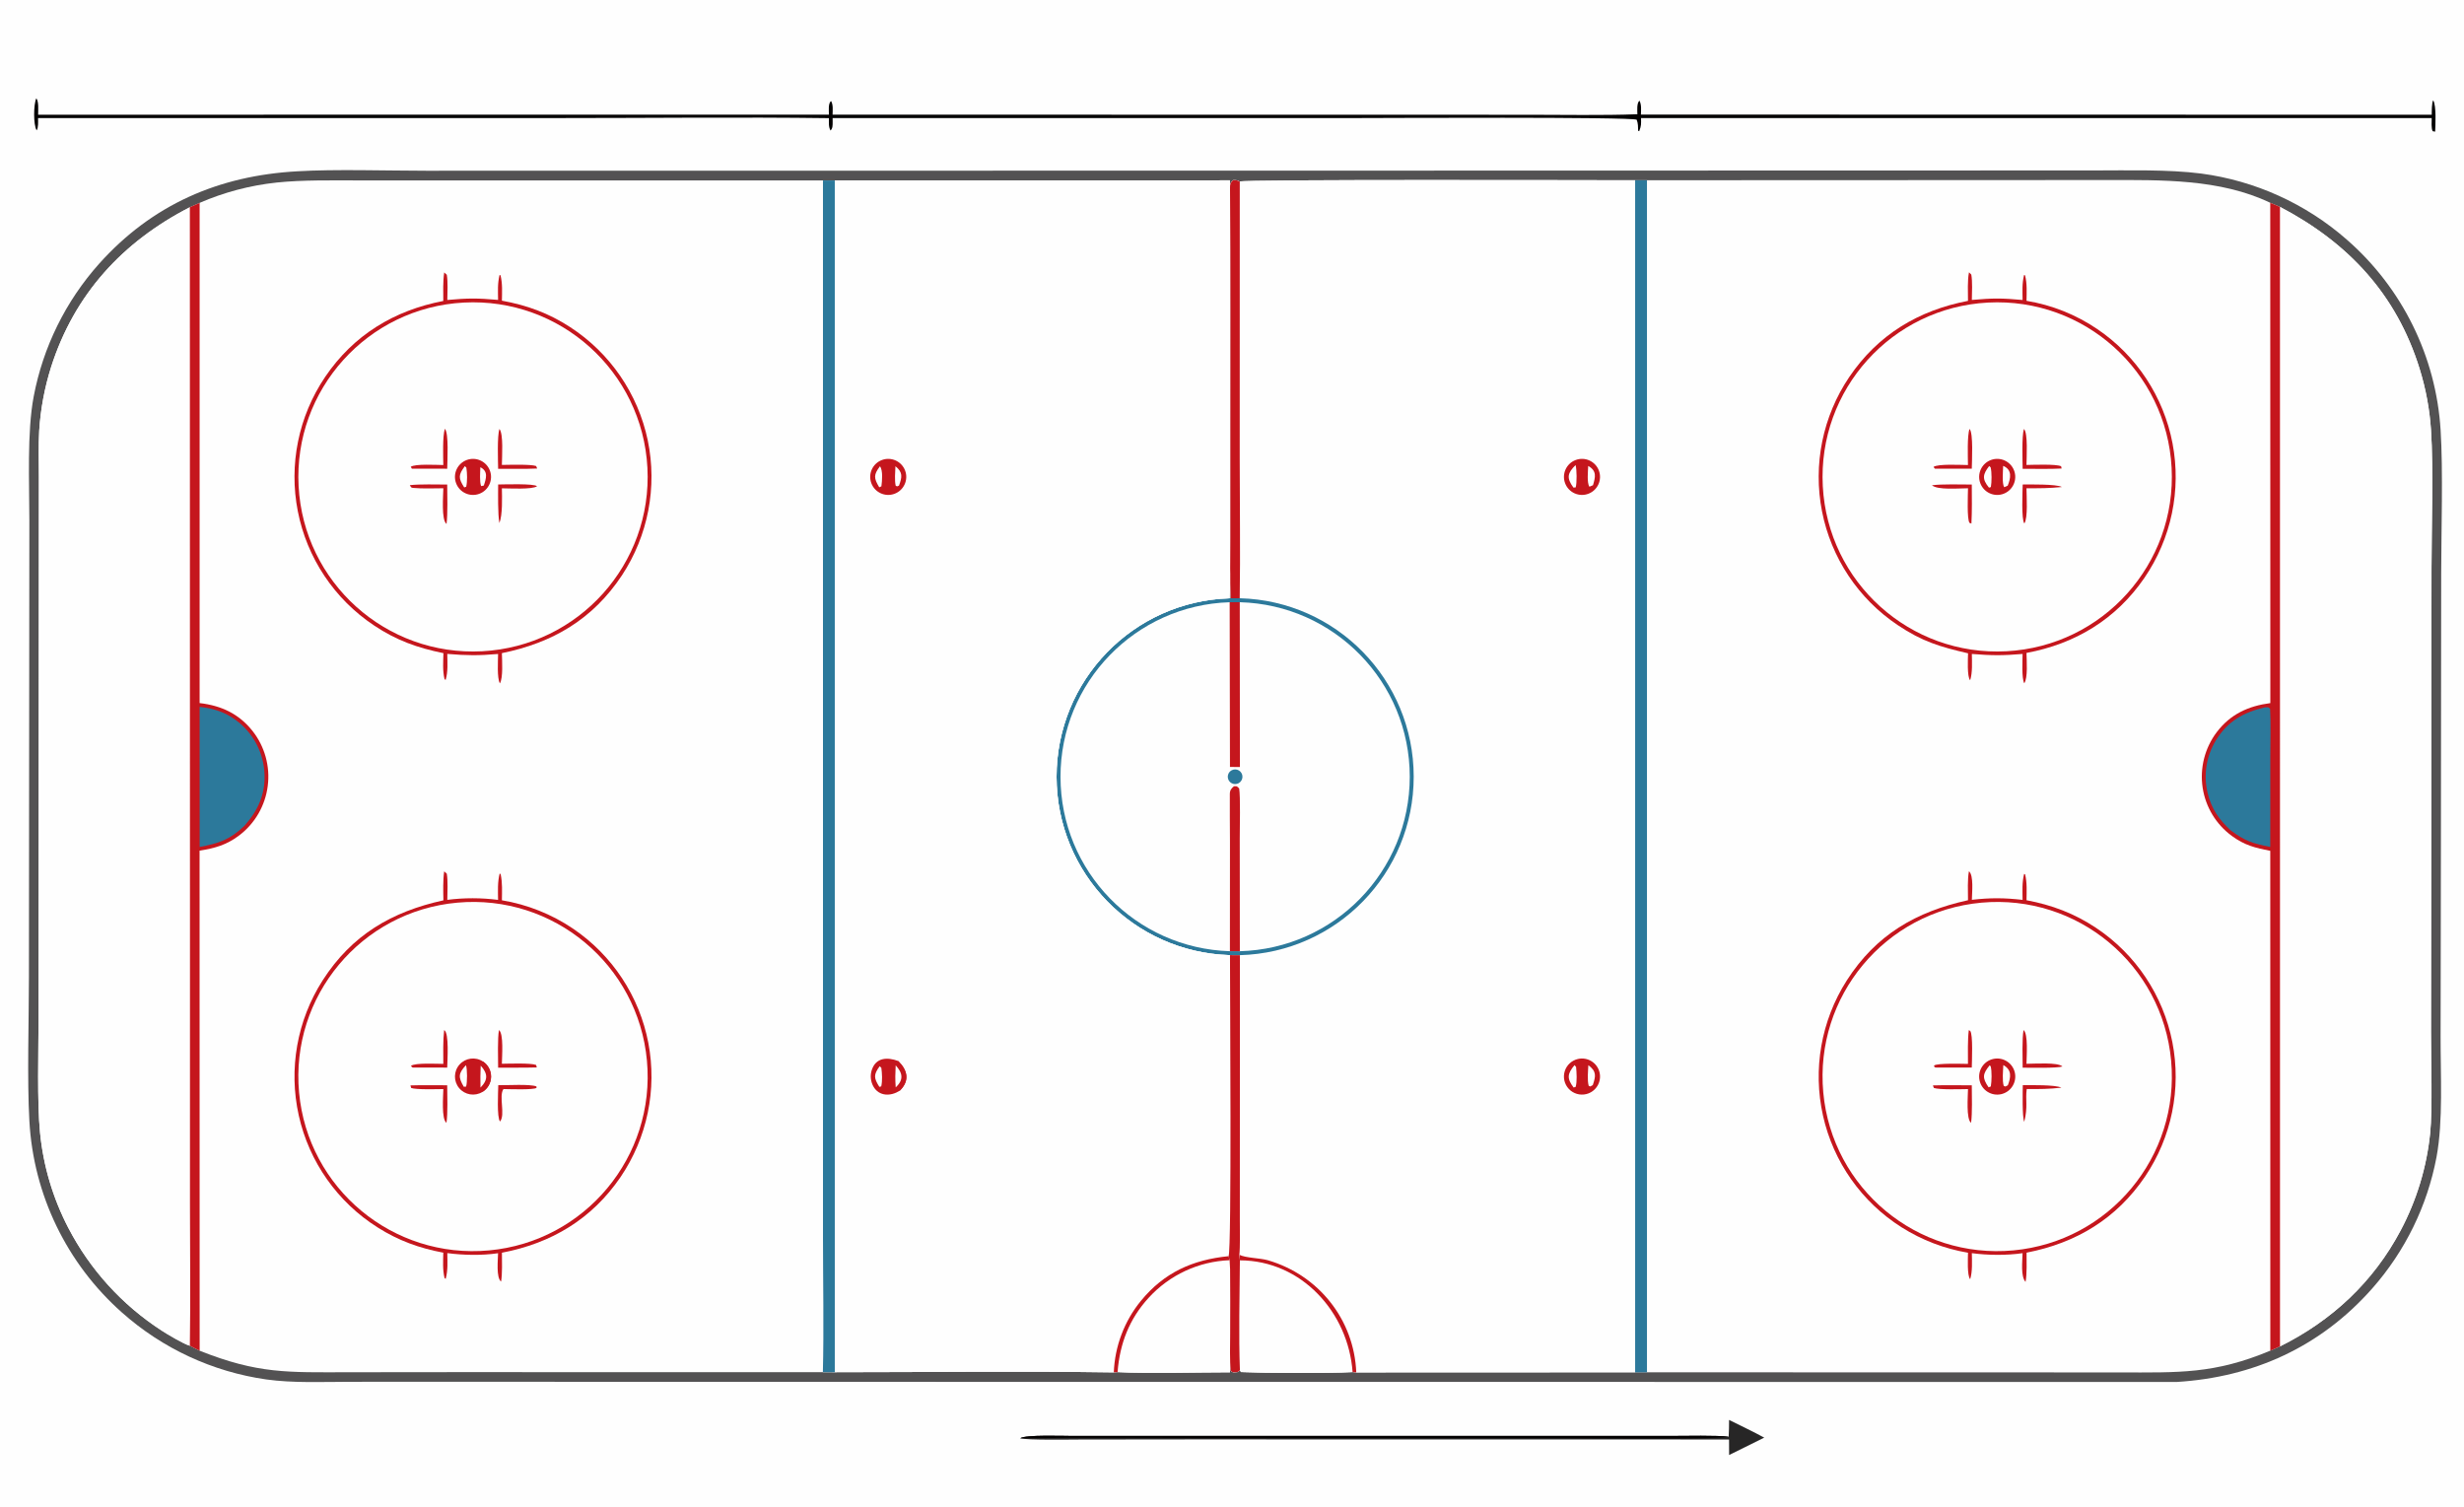 <?xml version="1.0" encoding="utf-8" ?><svg xmlns="http://www.w3.org/2000/svg" xmlns:xlink="http://www.w3.org/1999/xlink" width="1259" height="770" viewBox="0 0 1259 770"><path fill="#FEFEFE" d="M0 0L1259 0L1259 770L0 770L0 0Z"/><path fill="#535253" d="M151.972 87.524C170.659 86.376 198.507 87.239 217.677 87.241L342.759 87.231L729.544 87.174L992.12 87.111L1070.06 87.091C1087.08 87.089 1108.04 86.524 1124.68 88.673C1152.27 92.326 1178.16 104.066 1199.09 122.411C1227.47 147.147 1244.74 182.221 1247.05 219.787C1248.36 240.129 1247.37 271.809 1247.35 292.813L1247.21 431.314L1247.04 529.673C1246.99 549.106 1248.4 572.709 1244.96 591.19C1240.25 616.128 1228.9 639.333 1212.09 658.355C1185.76 688.164 1151.54 703.708 1112.15 706.122L445.164 706.061L236.936 706.022L178.836 706.032C165.11 706.068 149.552 706.728 136.115 704.84C108.668 700.936 82.983 689.024 62.277 670.596C34.084 645.609 17.065 610.383 15.016 572.773C13.816 552.056 14.765 520.576 14.781 499.253L14.916 358.862L15.003 265.967C15.006 246.533 13.757 220.863 17.22 202.555C21.998 177.336 33.556 153.894 50.653 134.743C77.765 104.484 111.826 89.719 151.972 87.524Z"/><path fill="#FEFEFE" d="M841.53 92.093L1021.11 92.023L1076.38 91.988C1104.16 91.987 1134.29 91.288 1160 103.614L1164.97 105.713C1199.86 124.015 1224.48 150.287 1236.33 188.468C1239.49 198.666 1241.45 209.202 1242.15 219.858C1243.41 239.3 1242.42 269.555 1242.4 289.984L1242.28 422.337L1242.14 527.327C1242.12 540.815 1242.98 566.9 1241.7 579.057C1239.92 596.437 1234.79 613.309 1226.6 628.743C1212.62 655.075 1191.57 674.716 1164.99 687.939L1160.03 690.126C1131.3 702.128 1113.39 701.264 1083.14 701.25L1026.27 701.215L841.533 701.182L835.484 701.178L692.999 701.236L691.118 701.05C677.218 701.689 648.043 701.56 634.113 701.032L633.542 700.067C632.869 683.106 633.385 661.255 633.526 643.971L633.243 641.108C633.717 636.996 633.5 628.174 633.503 623.759L633.513 591.743L633.549 488.043C631.857 488.088 630.164 488.087 628.473 488.038C579.15 486.62 539.891 446.262 539.851 396.937C539.81 347.612 579.003 307.191 628.323 305.691C628.5 305.686 628.676 305.681 628.853 305.677C628.367 296.156 628.653 284.469 628.656 274.808L628.663 221.92C628.667 179.999 628.839 137.986 628.487 96.071C628.47 94.01 628.703 93.317 630.004 92.08C631.762 91.99 631.823 92.04 633.469 92.761C634.914 91.604 815.168 92.097 835.484 92.108L841.53 92.093Z"/><path fill="#FEFEFE" d="M633.469 92.761C634.914 91.604 815.168 92.097 835.484 92.108L835.484 701.178L692.999 701.236L691.118 701.05C677.218 701.689 648.043 701.56 634.113 701.032L633.542 700.067C632.869 683.106 633.385 661.255 633.526 643.971L633.243 641.108C633.717 636.996 633.5 628.174 633.503 623.759L633.513 591.743L633.549 488.043C631.857 488.088 630.164 488.087 628.473 488.038C579.15 486.62 539.891 446.262 539.851 396.937C539.81 347.612 579.003 307.191 628.323 305.691C628.5 305.686 628.676 305.681 628.853 305.677C628.367 296.156 628.653 284.469 628.656 274.808L628.663 221.92C628.667 179.999 628.839 137.986 628.487 96.071C628.47 94.01 628.703 93.317 630.004 92.08C631.762 91.99 631.823 92.04 633.469 92.761Z"/><path fill="#2C799B" d="M633.443 305.679C682.886 306.951 722.314 347.368 722.343 396.81C722.371 446.251 682.99 486.714 633.549 488.043C631.857 488.088 630.164 488.087 628.473 488.038C579.15 486.62 539.891 446.262 539.851 396.937C539.81 347.612 579.003 307.191 628.323 305.691C628.5 305.686 628.676 305.681 628.853 305.677C630.383 305.639 631.913 305.64 633.443 305.679Z"/><path fill="#FEFEFE" d="M628.311 307.714C630.029 307.66 631.748 307.656 633.466 307.702C681.797 308.983 720.314 348.511 720.327 396.842C720.339 445.172 681.842 484.72 633.512 486.026C631.82 486.072 630.128 486.07 628.436 486.019C580.241 484.58 541.908 445.127 541.874 396.927C541.84 348.728 580.118 309.221 628.311 307.714Z"/><path fill="#C5161D" d="M628.311 307.714C630.029 307.66 631.748 307.656 633.466 307.702L633.54 391.91L628.462 391.867L628.311 307.714Z"/><path fill="#C5161D" d="M628.436 486.019L628.462 430.088C628.461 422.054 628.318 413.73 628.395 405.692C628.415 403.655 629.223 402.829 630.514 401.73C632.399 401.783 631.668 401.511 633.163 402.855C633.861 406.814 633.455 423.2 633.459 428.316L633.512 486.026C631.82 486.072 630.128 486.07 628.436 486.019Z"/><path fill="#2C799B" d="M629.218 393.636C630.385 392.959 631.827 392.961 632.992 393.643C634.157 394.324 634.865 395.58 634.846 396.929C634.827 398.278 634.084 399.513 632.9 400.162C631.101 401.148 628.842 400.504 627.834 398.717C626.826 396.93 627.442 394.665 629.218 393.636Z"/><path fill="#FEFEFE" d="M633.526 643.971C665.064 644.052 688.941 670.583 691.118 701.05C677.218 701.689 648.043 701.56 634.113 701.032L633.542 700.067C632.869 683.106 633.385 661.255 633.526 643.971Z"/><path fill="#C5161D" d="M628.853 305.677C628.367 296.156 628.653 284.469 628.656 274.808L628.663 221.92C628.667 179.999 628.839 137.986 628.487 96.071C628.47 94.01 628.703 93.317 630.004 92.08C631.762 91.99 631.823 92.04 633.469 92.761L633.447 234.711C633.444 258.052 633.801 282.419 633.443 305.679C631.913 305.64 630.383 305.639 628.853 305.677Z"/><path fill="#C5161D" d="M633.243 641.108C636.27 642.771 643.917 642.782 647.835 643.927C673.756 651.501 691.886 674.191 692.999 701.236L691.118 701.05C688.941 670.583 665.064 644.052 633.526 643.971L633.243 641.108Z"/><path fill="#C5161D" d="M806.351 541.064C811.283 539.983 816.167 543.065 817.311 547.98C818.455 552.895 815.434 557.817 810.533 559.023C807.305 559.818 803.9 558.815 801.619 556.399C799.338 553.983 798.534 550.527 799.513 547.352C800.493 544.178 803.105 541.775 806.351 541.064Z"/><path fill="#FEFEFE" d="M804.515 544.224L805.312 545.162C805.585 548.115 805.896 552.536 805.094 555.352L804.049 555.664C800.392 550.899 800.995 548.499 804.515 544.224Z"/><path fill="#FEFEFE" d="M811.575 544.267C815.889 547.442 815.386 549.882 813.845 554.436L812.564 555.139L811.77 554.826C810.946 552.015 811.429 547.343 811.575 544.267Z"/><path fill="#C5161D" d="M805.078 235.053C809.823 233.263 815.123 235.641 816.938 240.375C818.752 245.11 816.399 250.42 811.673 252.257C806.912 254.108 801.554 251.736 799.727 246.968C797.899 242.2 800.299 236.856 805.078 235.053Z"/><path fill="#FEFEFE" d="M805.054 237.615C805.704 239.858 805.778 246.772 805.112 249.044L803.964 249.136C800.274 244.141 800.98 241.69 805.054 237.615Z"/><path fill="#FEFEFE" d="M811.504 238.073C816.023 240.583 815.174 243.783 813.955 247.919L812.141 248.685C810.769 246.872 811.397 240.691 811.504 238.073Z"/><path fill="#FEFEFE" d="M1164.97 105.713C1199.86 124.015 1224.48 150.287 1236.33 188.468C1239.49 198.666 1241.45 209.202 1242.15 219.858C1243.41 239.3 1242.42 269.555 1242.4 289.984L1242.28 422.337L1242.14 527.327C1242.12 540.815 1242.98 566.9 1241.7 579.057C1239.92 596.437 1234.79 613.309 1226.6 628.743C1212.62 655.075 1191.57 674.716 1164.99 687.939L1164.97 105.713Z"/><path fill="#C5161D" d="M1160 103.614L1164.97 105.713L1164.99 687.939L1160.03 690.126L1160.01 434.734C1152.31 433.235 1146.88 431.902 1140.38 427.123C1132.33 421.232 1126.97 412.377 1125.47 402.521C1123.94 392.472 1126.53 382.23 1132.65 374.113C1139.67 364.871 1148.81 360.733 1160.04 359.249L1160 103.614Z"/><path fill="#2C799B" d="M1157.26 361.423C1159.32 361.429 1158.81 361.109 1159.94 362.213C1160.33 369.4 1160.03 379.318 1160.03 386.672L1160.01 432.75C1150.97 430.946 1147.24 429.806 1139.75 424.264C1133.8 418.665 1130.01 413.438 1128.03 405.295C1125.77 396.06 1127.3 386.308 1132.27 378.202C1138.29 368.442 1146.46 363.913 1157.26 361.423Z"/><path fill="#2C799B" d="M835.484 92.108L841.53 92.093L841.533 701.182L835.484 701.178L835.484 92.108Z"/><path fill="#C5161D" d="M1006.08 139.133L1007.25 140.301C1007.89 143.877 1007.6 149.475 1007.53 153.254C1018.22 152.311 1022.76 152.297 1033.46 153.272C1033.41 148.579 1033.13 145.047 1034.22 140.49L1034.73 140.702C1035.81 145.016 1035.52 149.255 1035.46 153.704C1048.4 155.838 1060.72 160.752 1071.57 168.105C1091.66 181.684 1105.52 202.701 1110.07 226.511C1114.63 250.43 1109.45 275.177 1095.7 295.273C1081.2 316.408 1060.43 328.982 1035.44 333.617C1035.52 337.277 1036.22 346.504 1034.31 349.118C1032.9 346.469 1033.43 337.519 1033.46 334.141C1023.18 334.989 1017.84 334.958 1007.53 334.14C1007.59 338.36 1007.92 343.604 1006.67 347.556C1005.02 345.896 1005.54 336.375 1005.59 333.811C991.218 330.478 982.217 327.825 969.611 319.367C949.54 305.912 935.642 285.032 930.981 261.328C926.29 237.46 931.316 212.708 944.946 192.558C959.561 171.012 980.249 158.566 1005.56 153.726C1005.57 149.424 1005.22 143.154 1006.08 139.133Z"/><path fill="#FEFEFE" d="M1015.82 154.592C1065.02 152.02 1107 189.788 1109.6 238.967C1112.2 288.146 1074.45 330.13 1025.25 332.759C976.014 335.391 933.974 297.609 931.37 248.39C928.766 199.17 966.586 157.167 1015.82 154.592Z"/><path fill="#C5161D" d="M1017.25 235.047C1022 233.268 1027.29 235.651 1029.1 240.382C1030.91 245.113 1028.56 250.418 1023.84 252.259C1019.07 254.117 1013.71 251.742 1011.88 246.967C1010.05 242.192 1012.46 236.842 1017.25 235.047Z"/><path fill="#FEFEFE" d="M1016.39 238.116L1017.13 238.797C1017.77 241.333 1017.7 246.258 1017.25 248.869L1016.29 249.167C1012.6 244.64 1013.14 242.37 1016.39 238.116Z"/><path fill="#FEFEFE" d="M1023.53 238.035C1028.29 240.009 1027.38 244.389 1025.86 248.131C1025.25 248.476 1024.7 248.664 1024.05 248.933C1022.87 247.009 1023.44 240.676 1023.53 238.035Z"/><path fill="#C5161D" d="M1034.12 219.192C1036.29 220.971 1035.47 234.161 1035.44 237.564C1038.69 237.514 1050.62 237.029 1053.13 238.227L1053.41 239.384C1047.66 239.731 1039.44 239.508 1033.49 239.534C1033.43 235.031 1032.99 223.068 1034.12 219.192Z"/><path fill="#C5161D" d="M1033.51 247.554C1037.44 247.537 1050.61 247.321 1053.47 248.802L1053.47 248.852C1047 249.506 1041.98 249.492 1035.44 249.475C1035.48 253.486 1036.24 264.749 1034.36 267.452C1032.74 265.488 1033.45 251.034 1033.51 247.554Z"/><path fill="#C5161D" d="M987.139 247.957C992.082 247.265 1002.15 247.555 1007.5 247.575C1007.54 254.198 1007.66 260.898 1007.31 267.506L1006.36 267.179C1004.95 265.348 1005.53 252.705 1005.57 249.481C1000.79 249.491 990.081 250.483 987.139 247.957Z"/><path fill="#C5161D" d="M1006.35 219.159C1008.37 221.182 1007.54 235.78 1007.5 239.493L988.666 239.473C988.459 239.346 988.125 238.799 987.957 238.561C990.281 236.923 1001.87 237.573 1005.55 237.609C1005.51 233.5 1005.09 222.597 1006.35 219.159Z"/><path fill="#C5161D" d="M1006.05 445.151C1008.58 447.27 1007.59 456.32 1007.54 459.766C1016.98 458.675 1024.07 458.726 1033.45 459.788C1033.41 454.986 1033.12 451.192 1034.23 446.535L1034.74 446.724C1035.8 451.076 1035.51 455.487 1035.46 459.976C1048.43 462.403 1059.98 466.755 1070.99 474.093C1091.26 487.579 1105.31 508.608 1109.99 532.5C1114.64 556.327 1109.63 581.025 1096.05 601.153C1081.41 622.741 1060.83 635.132 1035.49 640.044C1035.5 644.321 1035.73 651.003 1034.97 654.999C1032.41 652.105 1033.37 644.7 1033.44 640.312C1025.24 641.492 1015.74 641.4 1007.53 640.302C1007.59 644.506 1007.9 649.651 1006.68 653.597C1005.05 651.891 1005.53 642.706 1005.57 640.085C993.514 638.044 981.988 633.632 971.655 627.103C951.234 614.193 936.785 593.696 931.493 570.129C926.162 546.395 930.518 521.516 943.598 501.004C958.613 477.556 978.998 465.831 1005.57 459.966C1005.55 455.686 1005.25 449.137 1006.05 445.151Z"/><path fill="#FEFEFE" d="M1012.38 461.223C1061.43 456.752 1104.83 492.847 1109.35 541.872C1113.87 590.898 1077.81 634.317 1028.77 638.888C979.662 643.465 936.151 607.351 931.622 558.255C927.093 509.158 963.265 465.7 1012.38 461.223Z"/><path fill="#C5161D" d="M1018.52 541.062C1023.47 539.98 1028.36 543.086 1029.49 548.022C1030.61 552.958 1027.55 557.879 1022.62 559.047C1017.63 560.23 1012.63 557.119 1011.49 552.122C1010.35 547.125 1013.51 542.157 1018.52 541.062Z"/><path fill="#FEFEFE" d="M1016.64 544.314L1017.17 544.87C1017.81 547.51 1017.69 552.392 1017.22 555.126L1016.09 555.564C1012.74 550.692 1013.02 548.756 1016.64 544.314Z"/><path fill="#FEFEFE" d="M1023.61 544.206C1028.13 546.693 1027.44 550.526 1025.93 554.509L1024.69 555.172L1023.81 554.83C1022.99 552.008 1023.47 547.293 1023.61 544.206Z"/><path fill="#C5161D" d="M1033.95 526.306C1036.4 528.133 1035.48 540.012 1035.44 543.545C1039.64 543.53 1051.39 542.671 1053.83 544.912C1051.09 545.867 1037.24 545.544 1033.49 545.531C1033.46 540.697 1033.14 530.54 1033.95 526.306Z"/><path fill="#C5161D" d="M1033.56 554.459C1037.64 554.479 1050.25 554.192 1053.29 555.749C1046.74 556.482 1042.2 556.479 1035.57 556.448C1034.81 562.08 1036.27 565.42 1034.3 573.193C1033.2 570.699 1033.51 557.524 1033.56 554.459Z"/><path fill="#C5161D" d="M987.624 554.59C994.052 554.405 1001.03 554.539 1007.5 554.538C1007.53 559.563 1007.82 569.074 1007.13 573.704C1004.55 571.811 1005.52 560.156 1005.57 556.471C1002.11 556.51 990.964 556.895 988.124 555.899L987.624 554.59Z"/><path fill="#C5161D" d="M1005.96 526.363L1006.68 526.745C1008.2 528.54 1007.54 542.185 1007.5 545.476L989.249 545.463L988.502 545.308L988.186 544.449C989.953 543.123 1002.5 543.581 1005.55 543.6C1005.54 538.227 1005.35 531.576 1005.96 526.363Z"/><path fill="#FEFEFE" d="M426.539 92.177L628.444 92.142L628.431 234.328L628.423 280.805C628.421 288.414 628.704 298.207 628.323 305.691C579.003 307.191 539.81 347.612 539.851 396.937C539.891 446.262 579.15 486.62 628.473 488.038C630.164 488.087 631.857 488.088 633.549 488.043L633.513 591.743L633.503 623.759C633.5 628.174 633.717 636.996 633.243 641.108L633.526 643.971C633.385 661.255 632.869 683.106 633.542 700.067C633.183 700.609 632.883 700.673 632.262 701.073C629.932 701.151 630.234 701.531 628.866 700.417C628.278 695.355 628.548 686.724 628.561 681.388C628.627 670.416 628.615 659.444 628.524 648.472L628.461 701.13C610.761 701.139 588.339 701.805 571.033 701.062L569.106 701.227C522.102 700.523 473.663 701.124 426.547 701.131L420.451 701.119L233.575 701.089L178.194 701.144C146.937 701.2 131.897 702.031 102.015 690.15C100.289 689.34 98.688 688.492 97.006 687.604C93.948 686.803 85.4 681.678 82.607 679.863C62.449 666.818 46.028 648.76 34.957 627.458C27.046 612.283 22.125 595.73 20.463 578.7C18.919 563.309 19.677 536.806 19.698 520.533L19.774 418.865L19.852 286.426L19.875 243.816C19.877 236.33 19.604 227.368 20.037 220.008C20.746 208.964 22.791 198.046 26.127 187.493C38.013 150.325 62.653 123.534 97.007 105.885L102.001 103.654C114.51 98.222 127.772 94.722 141.333 93.274C154.646 91.883 169.79 92.179 183.31 92.184L237.904 92.184L420.501 92.185L426.539 92.177Z"/><path fill="#FEFEFE" d="M426.539 92.177L628.444 92.142L628.431 234.328L628.423 280.805C628.421 288.414 628.704 298.207 628.323 305.691C579.003 307.191 539.81 347.612 539.851 396.937C539.891 446.262 579.15 486.62 628.473 488.038C630.164 488.087 631.857 488.088 633.549 488.043L633.513 591.743L633.503 623.759C633.5 628.174 633.717 636.996 633.243 641.108L633.526 643.971C633.385 661.255 632.869 683.106 633.542 700.067C633.183 700.609 632.883 700.673 632.262 701.073C629.932 701.151 630.234 701.531 628.866 700.417C628.278 695.355 628.548 686.724 628.561 681.388C628.627 670.416 628.615 659.444 628.524 648.472L628.461 701.13C610.761 701.139 588.339 701.805 571.033 701.062L569.106 701.227C522.102 700.523 473.663 701.124 426.547 701.131L420.451 701.119C421.009 678.935 420.51 654.357 420.51 632.022L420.51 497.544L420.501 92.185L426.539 92.177Z"/><path fill="#2C799B" d="M420.501 92.185L426.539 92.177L426.547 701.131L420.451 701.119C421.009 678.935 420.51 654.357 420.51 632.022L420.51 497.544L420.501 92.185Z"/><path fill="#FEFEFE" d="M571.033 701.062C572.144 686.592 576.979 673.963 586.86 663.167C597.523 651.449 612.451 644.508 628.286 643.905L628.524 648.472L628.461 701.13C610.761 701.139 588.339 701.805 571.033 701.062Z"/><path fill="#C5161D" d="M628.473 488.038C630.164 488.087 631.857 488.088 633.549 488.043L633.513 591.743L633.503 623.759C633.5 628.174 633.717 636.996 633.243 641.108L633.526 643.971C633.385 661.255 632.869 683.106 633.542 700.067C633.183 700.609 632.883 700.673 632.262 701.073C629.932 701.151 630.234 701.531 628.866 700.417C628.278 695.355 628.548 686.724 628.561 681.388C628.627 670.416 628.615 659.444 628.524 648.472L628.286 643.905L627.756 641.843C629.383 638.223 628.464 505.536 628.473 488.038Z"/><path fill="#C5161D" d="M627.756 641.843L628.286 643.905C612.451 644.508 597.523 651.449 586.86 663.167C576.979 673.963 572.144 686.592 571.033 701.062L569.106 701.227C569.624 687.885 574.469 675.073 582.91 664.725C594.826 650.161 609.384 643.672 627.756 641.843Z"/><path fill="#C5161D" d="M459.774 557.268C455.254 560.209 449.128 560.338 446.222 555.052C444.841 552.517 444.552 549.53 445.42 546.777C447.545 540.21 453.46 540.083 458.934 542.115C463.712 546.814 464.969 552.1 459.774 557.268Z"/><path fill="#C5161D" d="M458.934 542.115C463.712 546.814 464.969 552.1 459.774 557.268C458.986 556.416 458.614 556.25 457.668 555.595C457.352 551.197 457.44 548.682 457.657 544.339L458.934 542.115Z"/><path fill="#FEFEFE" d="M457.657 544.339C461.194 548.21 461.914 551.667 457.668 555.595C457.352 551.197 457.44 548.682 457.657 544.339Z"/><path fill="#FEFEFE" d="M449.477 544.79L450.322 545.604C450.717 548.431 450.931 552.314 450.269 555.088L449.313 555.337C446.494 550.824 446.254 549.207 449.477 544.79Z"/><path fill="#C5161D" d="M450.599 235.056C455.369 233.258 460.694 235.676 462.478 240.45C464.262 245.224 461.828 250.539 457.046 252.309C452.285 254.07 446.996 251.649 445.219 246.895C443.443 242.141 445.848 236.847 450.599 235.056Z"/><path fill="#FEFEFE" d="M449.65 238.222C451.208 240.415 450.729 245.71 450.356 248.485L449.258 248.993C446.465 244.337 446.284 242.638 449.65 238.222Z"/><path fill="#FEFEFE" d="M457.524 238.223C461.447 241.359 460.903 243.832 459.362 248.1C458.208 248.603 458.754 248.613 457.677 248.215C457.013 245.64 457.413 241.037 457.524 238.223Z"/><path fill="#FEFEFE" d="M97.006 687.604C93.948 686.803 85.4 681.678 82.607 679.863C62.449 666.818 46.028 648.76 34.957 627.458C27.046 612.283 22.125 595.73 20.463 578.7C18.919 563.309 19.677 536.806 19.698 520.533L19.774 418.865L19.852 286.426L19.875 243.816C19.877 236.33 19.604 227.368 20.037 220.008C20.746 208.964 22.791 198.046 26.127 187.493C38.013 150.325 62.653 123.534 97.007 105.885L97.066 477.427L97.062 615.244C97.061 639.064 97.396 663.861 97.006 687.604Z"/><path fill="#C5161D" d="M102.001 103.654L102 359.237C112.966 360.504 121.991 364.649 129 373.444C135.282 381.398 138.095 391.545 136.805 401.596C135.537 411.652 130.264 420.771 122.178 426.886C115.677 431.787 109.813 433.371 101.971 434.656L102.015 690.15C100.289 689.34 98.688 688.492 97.006 687.604C97.396 663.861 97.061 639.064 97.062 615.244L97.066 477.427L97.007 105.885L102.001 103.654Z"/><path fill="#2C799B" d="M101.995 361.179C109.987 361.999 116.593 364.401 122.757 369.71C130.105 376.071 134.564 385.135 135.118 394.837C135.752 405.542 131.925 414.046 124.954 421.884C117.456 429.088 111.88 430.885 102.015 432.744L101.995 361.179Z"/><path fill="#C5161D" d="M254.503 153.238C254.453 148.536 254.175 145.047 255.259 140.476L255.758 140.697C256.802 145.008 256.516 149.196 256.453 153.63C269.273 155.959 280.297 159.973 291.277 167.108C311.707 180.352 326.001 201.202 330.985 225.027C335.911 248.823 331.178 273.6 317.827 293.906C302.953 316.398 282.443 328.447 256.441 333.724C256.521 337.488 257.127 346.308 255.423 349.169C253.895 346.528 254.464 337.583 254.504 334.155C244.178 334.998 238.895 334.957 228.539 334.118C228.608 338.644 228.973 343.129 227.686 347.449L227.126 346.959C226.11 342.581 226.462 338.235 226.579 333.736C213.198 330.98 202.59 327.238 191.113 319.57C170.855 306.094 156.831 285.078 152.165 261.205C147.508 237.387 152.533 212.696 166.13 192.59C180.624 171.197 201.356 158.588 226.503 153.779C226.481 149.048 226.279 143.858 226.97 139.214L228.298 140.391C228.908 143.897 228.62 149.555 228.56 153.267C239.223 152.316 243.826 152.299 254.503 153.238Z"/><path fill="#FEFEFE" d="M236.981 154.594C286.188 151.996 328.188 189.758 330.801 238.947C333.415 288.135 295.651 330.132 246.446 332.759C197.22 335.386 155.187 297.618 152.573 248.409C149.959 199.2 187.753 157.193 236.981 154.594Z"/><path fill="#C5161D" d="M238.444 235.049C243.202 233.265 248.506 235.667 250.302 240.419C252.098 245.171 249.708 250.479 244.959 252.286C240.194 254.099 234.861 251.7 233.059 246.932C231.257 242.164 233.67 236.839 238.444 235.049Z"/><path fill="#FEFEFE" d="M237.528 238.165L238.285 238.952C238.745 241.794 238.838 245.881 238.218 248.695L237.19 249.054C234.183 244.306 234.128 242.723 237.528 238.165Z"/><path fill="#FEFEFE" d="M245.433 238.724C249.624 240.786 248.391 244.598 247.202 248.094L245.825 248.371C244.971 246.07 245.367 241.391 245.433 238.724Z"/><path fill="#C5161D" d="M255.189 219.188C257.31 221.646 256.477 233.488 256.437 237.549C259.88 237.513 271.179 237.137 273.933 238.111L274.475 239.387C268.41 239.687 260.716 239.507 254.524 239.54C254.466 235.276 253.984 222.763 255.189 219.188Z"/><path fill="#C5161D" d="M254.533 247.548C257.665 247.524 272.971 246.982 274.409 248.457C271.829 250.211 260.349 249.529 256.44 249.506C256.516 254.119 256.849 263.003 255.176 267.253C254.316 262.911 254.518 252.412 254.533 247.548Z"/><path fill="#C5161D" d="M209.39 247.9C214.574 247.308 223.043 247.564 228.504 247.579C228.559 252.926 228.815 262.674 228.163 267.703C225.441 265.789 226.464 253.297 226.529 249.478C221.712 249.517 215.884 249.743 211.105 249.302C209.919 249.193 210.108 248.965 209.39 247.9Z"/><path fill="#C5161D" d="M227.307 219.076C229.399 221.318 228.558 235.442 228.509 239.498L210.437 239.469L209.875 238.511C212.009 236.924 223.044 237.564 226.509 237.607C226.463 233.139 226.062 222.974 227.307 219.076Z"/><path fill="#C5161D" d="M254.495 459.801C254.442 455.129 254.181 450.806 255.32 446.26L255.823 446.746C256.758 451.125 256.498 455.515 256.446 459.998C269.465 462.164 281.865 467.108 292.801 474.494C312.862 488.071 326.7 509.063 331.269 532.846C335.807 556.684 330.701 581.348 317.07 601.427C302.386 622.936 281.778 635.235 256.465 640.075C256.485 644.238 256.711 651.004 256.022 654.844C253.44 652.719 254.438 643.806 254.491 640.336C246.256 641.543 236.797 641.358 228.557 640.281C228.608 644.993 228.931 648.886 227.721 653.458L227.143 653.015C226.122 648.661 226.423 644.519 226.508 640.053C214.235 637.733 203.673 633.932 193.061 627.232C172.484 614.294 157.936 593.667 152.658 569.946C147.367 546.213 151.77 521.351 164.89 500.876C179.782 477.675 200.199 465.805 226.568 460.026C226.46 455.439 226.307 449.694 226.951 445.231C227.326 445.476 227.941 446.089 228.297 446.418C228.913 449.973 228.615 455.998 228.557 459.78C237.169 458.683 245.885 458.69 254.495 459.801Z"/><path fill="#FEFEFE" d="M233.631 461.215C282.688 456.771 326.071 492.9 330.557 541.936C335.044 590.972 298.938 634.369 249.888 638.895C200.78 643.426 157.305 607.281 152.813 558.187C148.322 509.093 184.516 465.664 233.631 461.215Z"/><path fill="#C5161D" d="M246.485 557.94C242.58 560.317 237.523 559.475 234.6 555.962C231.676 552.45 231.767 547.326 234.815 543.92C237.862 540.514 242.946 539.854 246.763 542.368C249.401 544.106 250.966 547.073 250.91 550.231C250.853 553.389 249.183 556.298 246.485 557.94Z"/><path fill="#C5161D" d="M246.763 542.368C249.401 544.106 250.966 547.073 250.91 550.231C250.853 553.389 249.183 556.298 246.485 557.94C246.32 556.857 246.072 556.686 245.499 555.705C245.382 551.748 245.475 548.439 245.625 544.505L246.763 542.368Z"/><path fill="#FEFEFE" d="M245.625 544.505C249.223 548.481 249.52 551.691 245.499 555.705C245.382 551.748 245.475 548.439 245.625 544.505Z"/><path fill="#FEFEFE" d="M238.071 544.248C238.81 546.05 238.814 553.193 238.149 555.207L236.962 555.271C234.07 550.279 234.2 548.487 238.071 544.248Z"/><path fill="#C5161D" d="M254.946 526.305C257.437 528.154 256.481 539.905 256.437 543.529C259.884 543.487 271.132 543.066 273.92 544.129L274.29 545.408C267.886 545.586 260.967 545.489 254.519 545.524C254.499 540.629 254.187 530.574 254.946 526.305Z"/><path fill="#C5161D" d="M254.598 554.456C259.079 554.602 270.654 553.785 274.097 555.112L274.151 555.848C272.54 556.98 260.151 556.481 257.235 556.457C254.723 560.099 258.336 569.539 255.503 573.047C253.8 571.003 254.535 557.918 254.598 554.456Z"/><path fill="#C5161D" d="M209.719 554.591C215.685 554.392 222.469 554.535 228.5 554.523C228.552 559.72 228.848 568.935 228.127 573.708C225.471 571.818 226.472 560.133 226.533 556.471C223.119 556.498 212.822 556.843 210.083 555.914L209.719 554.591Z"/><path fill="#C5161D" d="M226.943 526.315C229.61 527.703 228.558 541.967 228.508 545.485L210.996 545.461C210.346 545.261 210.569 545.265 209.987 544.577C212.221 542.975 223.028 543.566 226.511 543.595C226.494 538.084 226.305 531.703 226.943 526.315Z"/><path fill="#030101" d="M1242.52 58.627C1242.51 57.261 1242.51 52.158 1243.28 51.267C1244.92 54.141 1244.4 63.844 1244.26 67.262L1242.99 67.033C1242.2 65.527 1242.48 62.243 1242.5 60.338L838.498 60.339C838.549 63.405 838.672 64.178 837.572 67.016L837.022 66.844C836.95 64.691 837.046 63.193 836.284 61.17C833.305 59.664 704.689 60.319 694.118 60.319L425.437 60.331C425.448 60.981 425.452 61.633 425.45 62.284C425.442 64.028 425.526 65.538 424.362 66.692C423.291 64.783 423.553 62.645 423.539 60.367C378.354 59.782 331.926 60.322 286.659 60.32L19.447 60.342C19.461 62.169 19.662 65.15 18.726 66.605C17.003 63.812 17.097 53.276 18.564 50.222C19.875 51.964 19.49 56.204 19.487 58.612L423.568 58.576C423.526 56.855 423.067 52.535 424.682 51.666C425.768 53.62 425.454 56.272 425.412 58.572L685.814 58.629L781.128 58.637C799.053 58.639 818.814 59.031 836.633 58.367C836.586 56.538 836.242 52.546 837.715 51.44C838.802 53.62 838.496 56.068 838.45 58.55L1242.52 58.627Z"/><path fill="#272626" d="M883.48 725.511C889.236 728.393 895.861 731.513 901.452 734.562L883.502 743.446L883.466 735.512L610.559 735.468L552.19 735.533C546.988 735.54 524.659 735.938 521.3 734.873C523.803 732.977 543.526 733.696 548.202 733.695L597.438 733.687L796.746 733.68L854.255 733.681C860.629 733.678 877.889 733.311 883.274 734.106C883.41 731.144 883.508 728.474 883.48 725.511Z"/><path fill="#030101" d="M521.3 734.873C523.803 732.977 543.526 733.696 548.202 733.695L597.438 733.687L796.746 733.68L854.255 733.681C860.629 733.678 877.889 733.311 883.274 734.106C879.346 735.614 806.818 734.812 798.606 734.812L619.092 734.794C586.669 734.79 553.69 734.474 521.3 734.873Z"/></svg>
